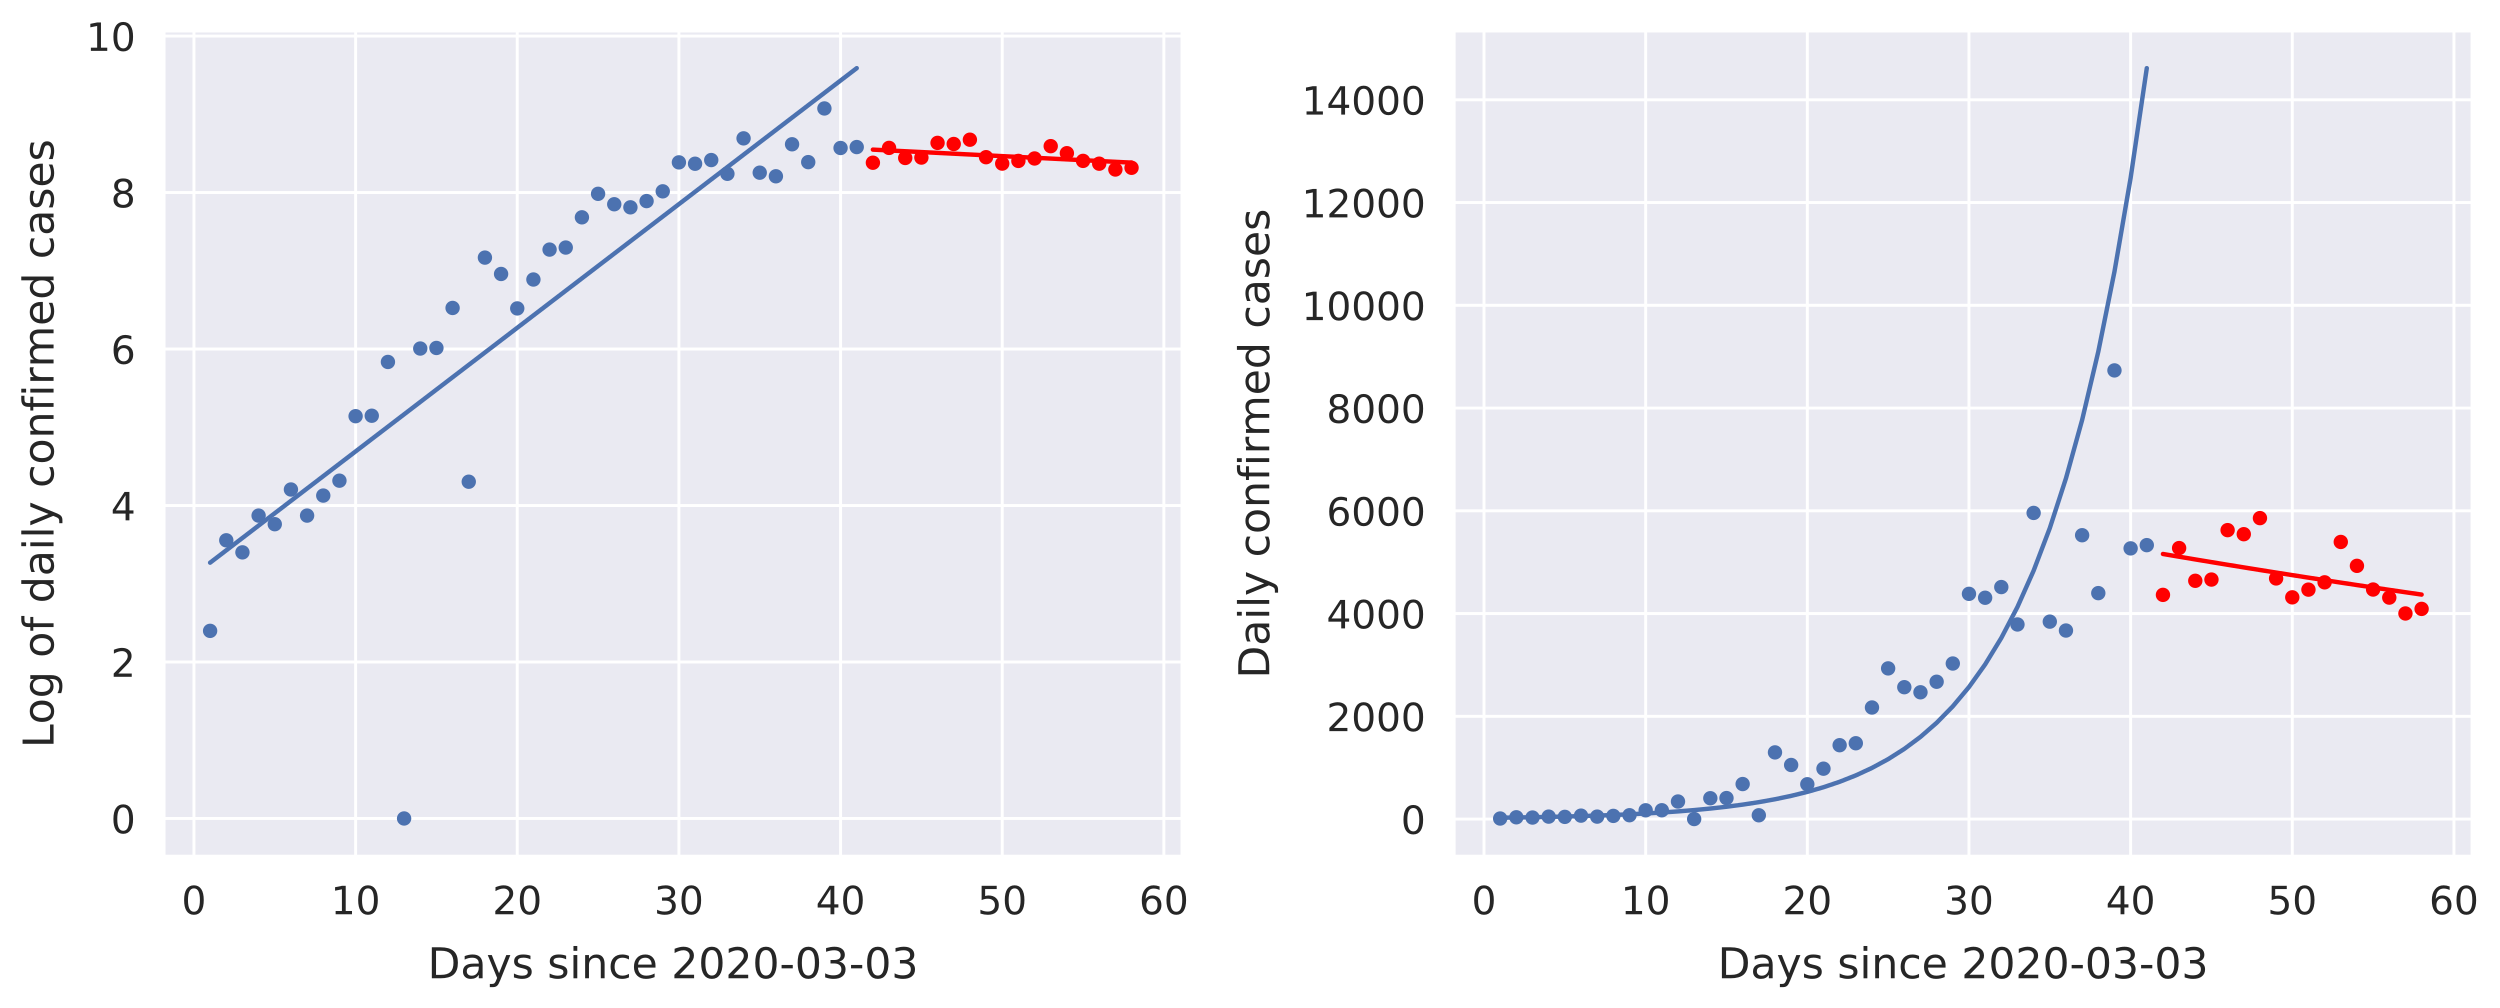 <?xml version="1.0" encoding="utf-8" standalone="no"?>
<!DOCTYPE svg PUBLIC "-//W3C//DTD SVG 1.1//EN"
  "http://www.w3.org/Graphics/SVG/1.1/DTD/svg11.dtd">
<!-- Created with matplotlib (https://matplotlib.org/) -->
<svg height="341.47pt" version="1.1" viewBox="0 0 846.566 341.47" width="846.566pt" xmlns="http://www.w3.org/2000/svg" xmlns:xlink="http://www.w3.org/1999/xlink">
 <defs>
  <style type="text/css">
*{stroke-linecap:butt;stroke-linejoin:round;}
  </style>
 </defs>
 <g id="figure_1">
  <g id="patch_1">
   <path d="M 0 341.47 
L 846.566 341.47 
L 846.566 0 
L 0 0 
z
" style="fill:#ffffff;"/>
  </g>
  <g id="axes_1">
   <g id="patch_2">
    <path d="M 55.434 290.059 
L 400.383 290.059 
L 400.383 10.368 
L 55.434 10.368 
z
" style="fill:#eaeaf2;"/>
   </g>
   <g id="matplotlib.axis_1">
    <g id="xtick_1">
     <g id="line2d_1">
      <path clip-path="url(#pfcd0f65993)" d="M 65.674 290.059 
L 65.674 10.368 
" style="fill:none;stroke:#ffffff;stroke-linecap:round;"/>
     </g>
     <g id="text_1">
      <!-- 0 -->
      <defs>
       <path d="M 31.781 66.406 
Q 24.172 66.406 20.328 58.906 
Q 16.5 51.422 16.5 36.375 
Q 16.5 21.391 20.328 13.891 
Q 24.172 6.391 31.781 6.391 
Q 39.453 6.391 43.281 13.891 
Q 47.125 21.391 47.125 36.375 
Q 47.125 51.422 43.281 58.906 
Q 39.453 66.406 31.781 66.406 
z
M 31.781 74.219 
Q 44.047 74.219 50.516 64.516 
Q 56.984 54.828 56.984 36.375 
Q 56.984 17.969 50.516 8.266 
Q 44.047 -1.422 31.781 -1.422 
Q 19.531 -1.422 13.062 8.266 
Q 6.594 17.969 6.594 36.375 
Q 6.594 54.828 13.062 64.516 
Q 19.531 74.219 31.781 74.219 
z
" id="DejaVuSans-48"/>
      </defs>
      <g style="fill:#262626;" transform="translate(61.475 309.589)scale(0.132 -0.132)">
       <use xlink:href="#DejaVuSans-48"/>
      </g>
     </g>
    </g>
    <g id="xtick_2">
     <g id="line2d_2">
      <path clip-path="url(#pfcd0f65993)" d="M 120.415 290.059 
L 120.415 10.368 
" style="fill:none;stroke:#ffffff;stroke-linecap:round;"/>
     </g>
     <g id="text_2">
      <!-- 10 -->
      <defs>
       <path d="M 12.406 8.297 
L 28.516 8.297 
L 28.516 63.922 
L 10.984 60.406 
L 10.984 69.391 
L 28.422 72.906 
L 38.281 72.906 
L 38.281 8.297 
L 54.391 8.297 
L 54.391 0 
L 12.406 0 
z
" id="DejaVuSans-49"/>
      </defs>
      <g style="fill:#262626;" transform="translate(112.016 309.589)scale(0.132 -0.132)">
       <use xlink:href="#DejaVuSans-49"/>
       <use x="63.623" xlink:href="#DejaVuSans-48"/>
      </g>
     </g>
    </g>
    <g id="xtick_3">
     <g id="line2d_3">
      <path clip-path="url(#pfcd0f65993)" d="M 175.155 290.059 
L 175.155 10.368 
" style="fill:none;stroke:#ffffff;stroke-linecap:round;"/>
     </g>
     <g id="text_3">
      <!-- 20 -->
      <defs>
       <path d="M 19.188 8.297 
L 53.609 8.297 
L 53.609 0 
L 7.328 0 
L 7.328 8.297 
Q 12.938 14.109 22.625 23.891 
Q 32.328 33.688 34.812 36.531 
Q 39.547 41.844 41.422 45.531 
Q 43.312 49.219 43.312 52.781 
Q 43.312 58.594 39.234 62.25 
Q 35.156 65.922 28.609 65.922 
Q 23.969 65.922 18.812 64.312 
Q 13.672 62.703 7.812 59.422 
L 7.812 69.391 
Q 13.766 71.781 18.938 73 
Q 24.125 74.219 28.422 74.219 
Q 39.75 74.219 46.484 68.547 
Q 53.219 62.891 53.219 53.422 
Q 53.219 48.922 51.531 44.891 
Q 49.859 40.875 45.406 35.406 
Q 44.188 33.984 37.641 27.219 
Q 31.109 20.453 19.188 8.297 
z
" id="DejaVuSans-50"/>
      </defs>
      <g style="fill:#262626;" transform="translate(166.757 309.589)scale(0.132 -0.132)">
       <use xlink:href="#DejaVuSans-50"/>
       <use x="63.623" xlink:href="#DejaVuSans-48"/>
      </g>
     </g>
    </g>
    <g id="xtick_4">
     <g id="line2d_4">
      <path clip-path="url(#pfcd0f65993)" d="M 229.896 290.059 
L 229.896 10.368 
" style="fill:none;stroke:#ffffff;stroke-linecap:round;"/>
     </g>
     <g id="text_4">
      <!-- 30 -->
      <defs>
       <path d="M 40.578 39.312 
Q 47.656 37.797 51.625 33 
Q 55.609 28.219 55.609 21.188 
Q 55.609 10.406 48.188 4.484 
Q 40.766 -1.422 27.094 -1.422 
Q 22.516 -1.422 17.656 -0.516 
Q 12.797 0.391 7.625 2.203 
L 7.625 11.719 
Q 11.719 9.328 16.594 8.109 
Q 21.484 6.891 26.812 6.891 
Q 36.078 6.891 40.938 10.547 
Q 45.797 14.203 45.797 21.188 
Q 45.797 27.641 41.281 31.266 
Q 36.766 34.906 28.719 34.906 
L 20.219 34.906 
L 20.219 43.016 
L 29.109 43.016 
Q 36.375 43.016 40.234 45.922 
Q 44.094 48.828 44.094 54.297 
Q 44.094 59.906 40.109 62.906 
Q 36.141 65.922 28.719 65.922 
Q 24.656 65.922 20.016 65.031 
Q 15.375 64.156 9.812 62.312 
L 9.812 71.094 
Q 15.438 72.656 20.344 73.438 
Q 25.25 74.219 29.594 74.219 
Q 40.828 74.219 47.359 69.109 
Q 53.906 64.016 53.906 55.328 
Q 53.906 49.266 50.438 45.094 
Q 46.969 40.922 40.578 39.312 
z
" id="DejaVuSans-51"/>
      </defs>
      <g style="fill:#262626;" transform="translate(221.498 309.589)scale(0.132 -0.132)">
       <use xlink:href="#DejaVuSans-51"/>
       <use x="63.623" xlink:href="#DejaVuSans-48"/>
      </g>
     </g>
    </g>
    <g id="xtick_5">
     <g id="line2d_5">
      <path clip-path="url(#pfcd0f65993)" d="M 284.637 290.059 
L 284.637 10.368 
" style="fill:none;stroke:#ffffff;stroke-linecap:round;"/>
     </g>
     <g id="text_5">
      <!-- 40 -->
      <defs>
       <path d="M 37.797 64.312 
L 12.891 25.391 
L 37.797 25.391 
z
M 35.203 72.906 
L 47.609 72.906 
L 47.609 25.391 
L 58.016 25.391 
L 58.016 17.188 
L 47.609 17.188 
L 47.609 0 
L 37.797 0 
L 37.797 17.188 
L 4.891 17.188 
L 4.891 26.703 
z
" id="DejaVuSans-52"/>
      </defs>
      <g style="fill:#262626;" transform="translate(276.238 309.589)scale(0.132 -0.132)">
       <use xlink:href="#DejaVuSans-52"/>
       <use x="63.623" xlink:href="#DejaVuSans-48"/>
      </g>
     </g>
    </g>
    <g id="xtick_6">
     <g id="line2d_6">
      <path clip-path="url(#pfcd0f65993)" d="M 339.378 290.059 
L 339.378 10.368 
" style="fill:none;stroke:#ffffff;stroke-linecap:round;"/>
     </g>
     <g id="text_6">
      <!-- 50 -->
      <defs>
       <path d="M 10.797 72.906 
L 49.516 72.906 
L 49.516 64.594 
L 19.828 64.594 
L 19.828 46.734 
Q 21.969 47.469 24.109 47.828 
Q 26.266 48.188 28.422 48.188 
Q 40.625 48.188 47.75 41.5 
Q 54.891 34.812 54.891 23.391 
Q 54.891 11.625 47.562 5.094 
Q 40.234 -1.422 26.906 -1.422 
Q 22.312 -1.422 17.547 -0.641 
Q 12.797 0.141 7.719 1.703 
L 7.719 11.625 
Q 12.109 9.234 16.797 8.062 
Q 21.484 6.891 26.703 6.891 
Q 35.156 6.891 40.078 11.328 
Q 45.016 15.766 45.016 23.391 
Q 45.016 31 40.078 35.438 
Q 35.156 39.891 26.703 39.891 
Q 22.75 39.891 18.812 39.016 
Q 14.891 38.141 10.797 36.281 
z
" id="DejaVuSans-53"/>
      </defs>
      <g style="fill:#262626;" transform="translate(330.979 309.589)scale(0.132 -0.132)">
       <use xlink:href="#DejaVuSans-53"/>
       <use x="63.623" xlink:href="#DejaVuSans-48"/>
      </g>
     </g>
    </g>
    <g id="xtick_7">
     <g id="line2d_7">
      <path clip-path="url(#pfcd0f65993)" d="M 394.118 290.059 
L 394.118 10.368 
" style="fill:none;stroke:#ffffff;stroke-linecap:round;"/>
     </g>
     <g id="text_7">
      <!-- 60 -->
      <defs>
       <path d="M 33.016 40.375 
Q 26.375 40.375 22.484 35.828 
Q 18.609 31.297 18.609 23.391 
Q 18.609 15.531 22.484 10.953 
Q 26.375 6.391 33.016 6.391 
Q 39.656 6.391 43.531 10.953 
Q 47.406 15.531 47.406 23.391 
Q 47.406 31.297 43.531 35.828 
Q 39.656 40.375 33.016 40.375 
z
M 52.594 71.297 
L 52.594 62.312 
Q 48.875 64.062 45.094 64.984 
Q 41.312 65.922 37.594 65.922 
Q 27.828 65.922 22.672 59.328 
Q 17.531 52.734 16.797 39.406 
Q 19.672 43.656 24.016 45.922 
Q 28.375 48.188 33.594 48.188 
Q 44.578 48.188 50.953 41.516 
Q 57.328 34.859 57.328 23.391 
Q 57.328 12.156 50.688 5.359 
Q 44.047 -1.422 33.016 -1.422 
Q 20.359 -1.422 13.672 8.266 
Q 6.984 17.969 6.984 36.375 
Q 6.984 53.656 15.188 63.938 
Q 23.391 74.219 37.203 74.219 
Q 40.922 74.219 44.703 73.484 
Q 48.484 72.75 52.594 71.297 
z
" id="DejaVuSans-54"/>
      </defs>
      <g style="fill:#262626;" transform="translate(385.72 309.589)scale(0.132 -0.132)">
       <use xlink:href="#DejaVuSans-54"/>
       <use x="63.623" xlink:href="#DejaVuSans-48"/>
      </g>
     </g>
    </g>
    <g id="text_8">
     <!-- Days since 2020-03-03 -->
     <defs>
      <path d="M 19.672 64.797 
L 19.672 8.109 
L 31.594 8.109 
Q 46.688 8.109 53.688 14.938 
Q 60.688 21.781 60.688 36.531 
Q 60.688 51.172 53.688 57.984 
Q 46.688 64.797 31.594 64.797 
z
M 9.812 72.906 
L 30.078 72.906 
Q 51.266 72.906 61.172 64.094 
Q 71.094 55.281 71.094 36.531 
Q 71.094 17.672 61.125 8.828 
Q 51.172 0 30.078 0 
L 9.812 0 
z
" id="DejaVuSans-68"/>
      <path d="M 34.281 27.484 
Q 23.391 27.484 19.188 25 
Q 14.984 22.516 14.984 16.5 
Q 14.984 11.719 18.141 8.906 
Q 21.297 6.109 26.703 6.109 
Q 34.188 6.109 38.703 11.406 
Q 43.219 16.703 43.219 25.484 
L 43.219 27.484 
z
M 52.203 31.203 
L 52.203 0 
L 43.219 0 
L 43.219 8.297 
Q 40.141 3.328 35.547 0.953 
Q 30.953 -1.422 24.312 -1.422 
Q 15.922 -1.422 10.953 3.297 
Q 6 8.016 6 15.922 
Q 6 25.141 12.172 29.828 
Q 18.359 34.516 30.609 34.516 
L 43.219 34.516 
L 43.219 35.406 
Q 43.219 41.609 39.141 45 
Q 35.062 48.391 27.688 48.391 
Q 23 48.391 18.547 47.266 
Q 14.109 46.141 10.016 43.891 
L 10.016 52.203 
Q 14.938 54.109 19.578 55.047 
Q 24.219 56 28.609 56 
Q 40.484 56 46.344 49.844 
Q 52.203 43.703 52.203 31.203 
z
" id="DejaVuSans-97"/>
      <path d="M 32.172 -5.078 
Q 28.375 -14.844 24.75 -17.812 
Q 21.141 -20.797 15.094 -20.797 
L 7.906 -20.797 
L 7.906 -13.281 
L 13.188 -13.281 
Q 16.891 -13.281 18.938 -11.516 
Q 21 -9.766 23.484 -3.219 
L 25.094 0.875 
L 2.984 54.688 
L 12.5 54.688 
L 29.594 11.922 
L 46.688 54.688 
L 56.203 54.688 
z
" id="DejaVuSans-121"/>
      <path d="M 44.281 53.078 
L 44.281 44.578 
Q 40.484 46.531 36.375 47.5 
Q 32.281 48.484 27.875 48.484 
Q 21.188 48.484 17.844 46.438 
Q 14.5 44.391 14.5 40.281 
Q 14.5 37.156 16.891 35.375 
Q 19.281 33.594 26.516 31.984 
L 29.594 31.297 
Q 39.156 29.25 43.188 25.516 
Q 47.219 21.781 47.219 15.094 
Q 47.219 7.469 41.188 3.016 
Q 35.156 -1.422 24.609 -1.422 
Q 20.219 -1.422 15.453 -0.562 
Q 10.688 0.297 5.422 2 
L 5.422 11.281 
Q 10.406 8.688 15.234 7.391 
Q 20.062 6.109 24.812 6.109 
Q 31.156 6.109 34.562 8.281 
Q 37.984 10.453 37.984 14.406 
Q 37.984 18.062 35.516 20.016 
Q 33.062 21.969 24.703 23.781 
L 21.578 24.516 
Q 13.234 26.266 9.516 29.906 
Q 5.812 33.547 5.812 39.891 
Q 5.812 47.609 11.281 51.797 
Q 16.75 56 26.812 56 
Q 31.781 56 36.172 55.266 
Q 40.578 54.547 44.281 53.078 
z
" id="DejaVuSans-115"/>
      <path id="DejaVuSans-32"/>
      <path d="M 9.422 54.688 
L 18.406 54.688 
L 18.406 0 
L 9.422 0 
z
M 9.422 75.984 
L 18.406 75.984 
L 18.406 64.594 
L 9.422 64.594 
z
" id="DejaVuSans-105"/>
      <path d="M 54.891 33.016 
L 54.891 0 
L 45.906 0 
L 45.906 32.719 
Q 45.906 40.484 42.875 44.328 
Q 39.844 48.188 33.797 48.188 
Q 26.516 48.188 22.312 43.547 
Q 18.109 38.922 18.109 30.906 
L 18.109 0 
L 9.078 0 
L 9.078 54.688 
L 18.109 54.688 
L 18.109 46.188 
Q 21.344 51.125 25.703 53.562 
Q 30.078 56 35.797 56 
Q 45.219 56 50.047 50.172 
Q 54.891 44.344 54.891 33.016 
z
" id="DejaVuSans-110"/>
      <path d="M 48.781 52.594 
L 48.781 44.188 
Q 44.969 46.297 41.141 47.344 
Q 37.312 48.391 33.406 48.391 
Q 24.656 48.391 19.812 42.844 
Q 14.984 37.312 14.984 27.297 
Q 14.984 17.281 19.812 11.734 
Q 24.656 6.203 33.406 6.203 
Q 37.312 6.203 41.141 7.25 
Q 44.969 8.297 48.781 10.406 
L 48.781 2.094 
Q 45.016 0.344 40.984 -0.531 
Q 36.969 -1.422 32.422 -1.422 
Q 20.062 -1.422 12.781 6.344 
Q 5.516 14.109 5.516 27.297 
Q 5.516 40.672 12.859 48.328 
Q 20.219 56 33.016 56 
Q 37.156 56 41.109 55.141 
Q 45.062 54.297 48.781 52.594 
z
" id="DejaVuSans-99"/>
      <path d="M 56.203 29.594 
L 56.203 25.203 
L 14.891 25.203 
Q 15.484 15.922 20.484 11.062 
Q 25.484 6.203 34.422 6.203 
Q 39.594 6.203 44.453 7.469 
Q 49.312 8.734 54.109 11.281 
L 54.109 2.781 
Q 49.266 0.734 44.188 -0.344 
Q 39.109 -1.422 33.891 -1.422 
Q 20.797 -1.422 13.156 6.188 
Q 5.516 13.812 5.516 26.812 
Q 5.516 40.234 12.766 48.109 
Q 20.016 56 32.328 56 
Q 43.359 56 49.781 48.891 
Q 56.203 41.797 56.203 29.594 
z
M 47.219 32.234 
Q 47.125 39.594 43.094 43.984 
Q 39.062 48.391 32.422 48.391 
Q 24.906 48.391 20.391 44.141 
Q 15.875 39.891 15.188 32.172 
z
" id="DejaVuSans-101"/>
      <path d="M 4.891 31.391 
L 31.203 31.391 
L 31.203 23.391 
L 4.891 23.391 
z
" id="DejaVuSans-45"/>
     </defs>
     <g style="fill:#262626;" transform="translate(144.817 331.276)scale(0.144 -0.144)">
      <use xlink:href="#DejaVuSans-68"/>
      <use x="77.002" xlink:href="#DejaVuSans-97"/>
      <use x="138.281" xlink:href="#DejaVuSans-121"/>
      <use x="197.461" xlink:href="#DejaVuSans-115"/>
      <use x="249.561" xlink:href="#DejaVuSans-32"/>
      <use x="281.348" xlink:href="#DejaVuSans-115"/>
      <use x="333.447" xlink:href="#DejaVuSans-105"/>
      <use x="361.23" xlink:href="#DejaVuSans-110"/>
      <use x="424.609" xlink:href="#DejaVuSans-99"/>
      <use x="479.59" xlink:href="#DejaVuSans-101"/>
      <use x="541.113" xlink:href="#DejaVuSans-32"/>
      <use x="572.9" xlink:href="#DejaVuSans-50"/>
      <use x="636.523" xlink:href="#DejaVuSans-48"/>
      <use x="700.146" xlink:href="#DejaVuSans-50"/>
      <use x="763.77" xlink:href="#DejaVuSans-48"/>
      <use x="827.393" xlink:href="#DejaVuSans-45"/>
      <use x="863.477" xlink:href="#DejaVuSans-48"/>
      <use x="927.1" xlink:href="#DejaVuSans-51"/>
      <use x="990.723" xlink:href="#DejaVuSans-45"/>
      <use x="1026.807" xlink:href="#DejaVuSans-48"/>
      <use x="1090.43" xlink:href="#DejaVuSans-51"/>
     </g>
    </g>
   </g>
   <g id="matplotlib.axis_2">
    <g id="ytick_1">
     <g id="line2d_8">
      <path clip-path="url(#pfcd0f65993)" d="M 55.434 277.157 
L 400.383 277.157 
" style="fill:none;stroke:#ffffff;stroke-linecap:round;"/>
     </g>
     <g id="text_9">
      <!-- 0 -->
      <g style="fill:#262626;" transform="translate(37.535 282.172)scale(0.132 -0.132)">
       <use xlink:href="#DejaVuSans-48"/>
      </g>
     </g>
    </g>
    <g id="ytick_2">
     <g id="line2d_9">
      <path clip-path="url(#pfcd0f65993)" d="M 55.434 224.168 
L 400.383 224.168 
" style="fill:none;stroke:#ffffff;stroke-linecap:round;"/>
     </g>
     <g id="text_10">
      <!-- 2 -->
      <g style="fill:#262626;" transform="translate(37.535 229.183)scale(0.132 -0.132)">
       <use xlink:href="#DejaVuSans-50"/>
      </g>
     </g>
    </g>
    <g id="ytick_3">
     <g id="line2d_10">
      <path clip-path="url(#pfcd0f65993)" d="M 55.434 171.18 
L 400.383 171.18 
" style="fill:none;stroke:#ffffff;stroke-linecap:round;"/>
     </g>
     <g id="text_11">
      <!-- 4 -->
      <g style="fill:#262626;" transform="translate(37.535 176.195)scale(0.132 -0.132)">
       <use xlink:href="#DejaVuSans-52"/>
      </g>
     </g>
    </g>
    <g id="ytick_4">
     <g id="line2d_11">
      <path clip-path="url(#pfcd0f65993)" d="M 55.434 118.192 
L 400.383 118.192 
" style="fill:none;stroke:#ffffff;stroke-linecap:round;"/>
     </g>
     <g id="text_12">
      <!-- 6 -->
      <g style="fill:#262626;" transform="translate(37.535 123.207)scale(0.132 -0.132)">
       <use xlink:href="#DejaVuSans-54"/>
      </g>
     </g>
    </g>
    <g id="ytick_5">
     <g id="line2d_12">
      <path clip-path="url(#pfcd0f65993)" d="M 55.434 65.203 
L 400.383 65.203 
" style="fill:none;stroke:#ffffff;stroke-linecap:round;"/>
     </g>
     <g id="text_13">
      <!-- 8 -->
      <defs>
       <path d="M 31.781 34.625 
Q 24.75 34.625 20.719 30.859 
Q 16.703 27.094 16.703 20.516 
Q 16.703 13.922 20.719 10.156 
Q 24.75 6.391 31.781 6.391 
Q 38.812 6.391 42.859 10.172 
Q 46.922 13.969 46.922 20.516 
Q 46.922 27.094 42.891 30.859 
Q 38.875 34.625 31.781 34.625 
z
M 21.922 38.812 
Q 15.578 40.375 12.031 44.719 
Q 8.5 49.078 8.5 55.328 
Q 8.5 64.062 14.719 69.141 
Q 20.953 74.219 31.781 74.219 
Q 42.672 74.219 48.875 69.141 
Q 55.078 64.062 55.078 55.328 
Q 55.078 49.078 51.531 44.719 
Q 48 40.375 41.703 38.812 
Q 48.828 37.156 52.797 32.312 
Q 56.781 27.484 56.781 20.516 
Q 56.781 9.906 50.312 4.234 
Q 43.844 -1.422 31.781 -1.422 
Q 19.734 -1.422 13.25 4.234 
Q 6.781 9.906 6.781 20.516 
Q 6.781 27.484 10.781 32.312 
Q 14.797 37.156 21.922 38.812 
z
M 18.312 54.391 
Q 18.312 48.734 21.844 45.562 
Q 25.391 42.391 31.781 42.391 
Q 38.141 42.391 41.719 45.562 
Q 45.312 48.734 45.312 54.391 
Q 45.312 60.062 41.719 63.234 
Q 38.141 66.406 31.781 66.406 
Q 25.391 66.406 21.844 63.234 
Q 18.312 60.062 18.312 54.391 
z
" id="DejaVuSans-56"/>
      </defs>
      <g style="fill:#262626;" transform="translate(37.535 70.218)scale(0.132 -0.132)">
       <use xlink:href="#DejaVuSans-56"/>
      </g>
     </g>
    </g>
    <g id="ytick_6">
     <g id="line2d_13">
      <path clip-path="url(#pfcd0f65993)" d="M 55.434 12.215 
L 400.383 12.215 
" style="fill:none;stroke:#ffffff;stroke-linecap:round;"/>
     </g>
     <g id="text_14">
      <!-- 10 -->
      <g style="fill:#262626;" transform="translate(29.137 17.23)scale(0.132 -0.132)">
       <use xlink:href="#DejaVuSans-49"/>
       <use x="63.623" xlink:href="#DejaVuSans-48"/>
      </g>
     </g>
    </g>
    <g id="text_15">
     <!-- Log of daily confirmed cases -->
     <defs>
      <path d="M 9.812 72.906 
L 19.672 72.906 
L 19.672 8.297 
L 55.172 8.297 
L 55.172 0 
L 9.812 0 
z
" id="DejaVuSans-76"/>
      <path d="M 30.609 48.391 
Q 23.391 48.391 19.188 42.75 
Q 14.984 37.109 14.984 27.297 
Q 14.984 17.484 19.156 11.844 
Q 23.344 6.203 30.609 6.203 
Q 37.797 6.203 41.984 11.859 
Q 46.188 17.531 46.188 27.297 
Q 46.188 37.016 41.984 42.703 
Q 37.797 48.391 30.609 48.391 
z
M 30.609 56 
Q 42.328 56 49.016 48.375 
Q 55.719 40.766 55.719 27.297 
Q 55.719 13.875 49.016 6.219 
Q 42.328 -1.422 30.609 -1.422 
Q 18.844 -1.422 12.172 6.219 
Q 5.516 13.875 5.516 27.297 
Q 5.516 40.766 12.172 48.375 
Q 18.844 56 30.609 56 
z
" id="DejaVuSans-111"/>
      <path d="M 45.406 27.984 
Q 45.406 37.75 41.375 43.109 
Q 37.359 48.484 30.078 48.484 
Q 22.859 48.484 18.828 43.109 
Q 14.797 37.75 14.797 27.984 
Q 14.797 18.266 18.828 12.891 
Q 22.859 7.516 30.078 7.516 
Q 37.359 7.516 41.375 12.891 
Q 45.406 18.266 45.406 27.984 
z
M 54.391 6.781 
Q 54.391 -7.172 48.188 -13.984 
Q 42 -20.797 29.203 -20.797 
Q 24.469 -20.797 20.266 -20.094 
Q 16.062 -19.391 12.109 -17.922 
L 12.109 -9.188 
Q 16.062 -11.328 19.922 -12.344 
Q 23.781 -13.375 27.781 -13.375 
Q 36.625 -13.375 41.016 -8.766 
Q 45.406 -4.156 45.406 5.172 
L 45.406 9.625 
Q 42.625 4.781 38.281 2.391 
Q 33.938 0 27.875 0 
Q 17.828 0 11.672 7.656 
Q 5.516 15.328 5.516 27.984 
Q 5.516 40.672 11.672 48.328 
Q 17.828 56 27.875 56 
Q 33.938 56 38.281 53.609 
Q 42.625 51.219 45.406 46.391 
L 45.406 54.688 
L 54.391 54.688 
z
" id="DejaVuSans-103"/>
      <path d="M 37.109 75.984 
L 37.109 68.5 
L 28.516 68.5 
Q 23.688 68.5 21.797 66.547 
Q 19.922 64.594 19.922 59.516 
L 19.922 54.688 
L 34.719 54.688 
L 34.719 47.703 
L 19.922 47.703 
L 19.922 0 
L 10.891 0 
L 10.891 47.703 
L 2.297 47.703 
L 2.297 54.688 
L 10.891 54.688 
L 10.891 58.5 
Q 10.891 67.625 15.141 71.797 
Q 19.391 75.984 28.609 75.984 
z
" id="DejaVuSans-102"/>
      <path d="M 45.406 46.391 
L 45.406 75.984 
L 54.391 75.984 
L 54.391 0 
L 45.406 0 
L 45.406 8.203 
Q 42.578 3.328 38.25 0.953 
Q 33.938 -1.422 27.875 -1.422 
Q 17.969 -1.422 11.734 6.484 
Q 5.516 14.406 5.516 27.297 
Q 5.516 40.188 11.734 48.094 
Q 17.969 56 27.875 56 
Q 33.938 56 38.25 53.625 
Q 42.578 51.266 45.406 46.391 
z
M 14.797 27.297 
Q 14.797 17.391 18.875 11.75 
Q 22.953 6.109 30.078 6.109 
Q 37.203 6.109 41.297 11.75 
Q 45.406 17.391 45.406 27.297 
Q 45.406 37.203 41.297 42.844 
Q 37.203 48.484 30.078 48.484 
Q 22.953 48.484 18.875 42.844 
Q 14.797 37.203 14.797 27.297 
z
" id="DejaVuSans-100"/>
      <path d="M 9.422 75.984 
L 18.406 75.984 
L 18.406 0 
L 9.422 0 
z
" id="DejaVuSans-108"/>
      <path d="M 41.109 46.297 
Q 39.594 47.172 37.812 47.578 
Q 36.031 48 33.891 48 
Q 26.266 48 22.188 43.047 
Q 18.109 38.094 18.109 28.812 
L 18.109 0 
L 9.078 0 
L 9.078 54.688 
L 18.109 54.688 
L 18.109 46.188 
Q 20.953 51.172 25.484 53.578 
Q 30.031 56 36.531 56 
Q 37.453 56 38.578 55.875 
Q 39.703 55.766 41.062 55.516 
z
" id="DejaVuSans-114"/>
      <path d="M 52 44.188 
Q 55.375 50.25 60.062 53.125 
Q 64.75 56 71.094 56 
Q 79.641 56 84.281 50.016 
Q 88.922 44.047 88.922 33.016 
L 88.922 0 
L 79.891 0 
L 79.891 32.719 
Q 79.891 40.578 77.094 44.375 
Q 74.312 48.188 68.609 48.188 
Q 61.625 48.188 57.562 43.547 
Q 53.516 38.922 53.516 30.906 
L 53.516 0 
L 44.484 0 
L 44.484 32.719 
Q 44.484 40.625 41.703 44.406 
Q 38.922 48.188 33.109 48.188 
Q 26.219 48.188 22.156 43.531 
Q 18.109 38.875 18.109 30.906 
L 18.109 0 
L 9.078 0 
L 9.078 54.688 
L 18.109 54.688 
L 18.109 46.188 
Q 21.188 51.219 25.484 53.609 
Q 29.781 56 35.688 56 
Q 41.656 56 45.828 52.969 
Q 50 49.953 52 44.188 
z
" id="DejaVuSans-109"/>
     </defs>
     <g style="fill:#262626;" transform="translate(18.142 253.277)rotate(-90)scale(0.144 -0.144)">
      <use xlink:href="#DejaVuSans-76"/>
      <use x="55.697" xlink:href="#DejaVuSans-111"/>
      <use x="116.879" xlink:href="#DejaVuSans-103"/>
      <use x="180.355" xlink:href="#DejaVuSans-32"/>
      <use x="212.143" xlink:href="#DejaVuSans-111"/>
      <use x="273.324" xlink:href="#DejaVuSans-102"/>
      <use x="308.529" xlink:href="#DejaVuSans-32"/>
      <use x="340.316" xlink:href="#DejaVuSans-100"/>
      <use x="403.793" xlink:href="#DejaVuSans-97"/>
      <use x="465.072" xlink:href="#DejaVuSans-105"/>
      <use x="492.855" xlink:href="#DejaVuSans-108"/>
      <use x="520.639" xlink:href="#DejaVuSans-121"/>
      <use x="579.818" xlink:href="#DejaVuSans-32"/>
      <use x="611.605" xlink:href="#DejaVuSans-99"/>
      <use x="666.586" xlink:href="#DejaVuSans-111"/>
      <use x="727.768" xlink:href="#DejaVuSans-110"/>
      <use x="791.146" xlink:href="#DejaVuSans-102"/>
      <use x="826.352" xlink:href="#DejaVuSans-105"/>
      <use x="854.135" xlink:href="#DejaVuSans-114"/>
      <use x="895.232" xlink:href="#DejaVuSans-109"/>
      <use x="992.645" xlink:href="#DejaVuSans-101"/>
      <use x="1054.168" xlink:href="#DejaVuSans-100"/>
      <use x="1117.645" xlink:href="#DejaVuSans-32"/>
      <use x="1149.432" xlink:href="#DejaVuSans-99"/>
      <use x="1204.412" xlink:href="#DejaVuSans-97"/>
      <use x="1265.691" xlink:href="#DejaVuSans-115"/>
      <use x="1317.791" xlink:href="#DejaVuSans-101"/>
      <use x="1379.314" xlink:href="#DejaVuSans-115"/>
     </g>
    </g>
   </g>
   <g id="PathCollection_1">
    <defs>
     <path d="M 0 1.936 
C 0.514 1.936 1.006 1.732 1.369 1.369 
C 1.732 1.006 1.936 0.514 1.936 0 
C 1.936 -0.514 1.732 -1.006 1.369 -1.369 
C 1.006 -1.732 0.514 -1.936 0 -1.936 
C -0.514 -1.936 -1.006 -1.732 -1.369 -1.369 
C -1.732 -1.006 -1.936 -0.514 -1.936 0 
C -1.936 0.514 -1.732 1.006 -1.369 1.369 
C -1.006 1.732 -0.514 1.936 0 1.936 
z
" id="m7aeceb1c4b" style="stroke:#4c72b0;"/>
    </defs>
    <g clip-path="url(#pfcd0f65993)">
     <use style="fill:#4c72b0;stroke:#4c72b0;" x="71.148" xlink:href="#m7aeceb1c4b" y="213.627"/>
     <use style="fill:#4c72b0;stroke:#4c72b0;" x="76.622" xlink:href="#m7aeceb1c4b" y="182.961"/>
     <use style="fill:#4c72b0;stroke:#4c72b0;" x="82.096" xlink:href="#m7aeceb1c4b" y="187.045"/>
     <use style="fill:#4c72b0;stroke:#4c72b0;" x="87.57" xlink:href="#m7aeceb1c4b" y="174.593"/>
     <use style="fill:#4c72b0;stroke:#4c72b0;" x="93.044" xlink:href="#m7aeceb1c4b" y="177.507"/>
     <use style="fill:#4c72b0;stroke:#4c72b0;" x="98.518" xlink:href="#m7aeceb1c4b" y="165.757"/>
     <use style="fill:#4c72b0;stroke:#4c72b0;" x="103.992" xlink:href="#m7aeceb1c4b" y="174.593"/>
     <use style="fill:#4c72b0;stroke:#4c72b0;" x="109.466" xlink:href="#m7aeceb1c4b" y="167.812"/>
     <use style="fill:#4c72b0;stroke:#4c72b0;" x="114.94" xlink:href="#m7aeceb1c4b" y="162.769"/>
     <use style="fill:#4c72b0;stroke:#4c72b0;" x="120.415" xlink:href="#m7aeceb1c4b" y="140.933"/>
     <use style="fill:#4c72b0;stroke:#4c72b0;" x="125.889" xlink:href="#m7aeceb1c4b" y="140.778"/>
     <use style="fill:#4c72b0;stroke:#4c72b0;" x="131.363" xlink:href="#m7aeceb1c4b" y="122.568"/>
     <use style="fill:#4c72b0;stroke:#4c72b0;" x="136.837" xlink:href="#m7aeceb1c4b" y="277.157"/>
     <use style="fill:#4c72b0;stroke:#4c72b0;" x="142.311" xlink:href="#m7aeceb1c4b" y="118.023"/>
     <use style="fill:#4c72b0;stroke:#4c72b0;" x="147.785" xlink:href="#m7aeceb1c4b" y="117.828"/>
     <use style="fill:#4c72b0;stroke:#4c72b0;" x="153.259" xlink:href="#m7aeceb1c4b" y="104.281"/>
     <use style="fill:#4c72b0;stroke:#4c72b0;" x="158.733" xlink:href="#m7aeceb1c4b" y="163.124"/>
     <use style="fill:#4c72b0;stroke:#4c72b0;" x="164.207" xlink:href="#m7aeceb1c4b" y="87.231"/>
     <use style="fill:#4c72b0;stroke:#4c72b0;" x="169.681" xlink:href="#m7aeceb1c4b" y="92.773"/>
     <use style="fill:#4c72b0;stroke:#4c72b0;" x="175.155" xlink:href="#m7aeceb1c4b" y="104.437"/>
     <use style="fill:#4c72b0;stroke:#4c72b0;" x="180.629" xlink:href="#m7aeceb1c4b" y="94.65"/>
     <use style="fill:#4c72b0;stroke:#4c72b0;" x="186.103" xlink:href="#m7aeceb1c4b" y="84.517"/>
     <use style="fill:#4c72b0;stroke:#4c72b0;" x="191.578" xlink:href="#m7aeceb1c4b" y="83.826"/>
     <use style="fill:#4c72b0;stroke:#4c72b0;" x="197.052" xlink:href="#m7aeceb1c4b" y="73.591"/>
     <use style="fill:#4c72b0;stroke:#4c72b0;" x="202.526" xlink:href="#m7aeceb1c4b" y="65.633"/>
     <use style="fill:#4c72b0;stroke:#4c72b0;" x="208" xlink:href="#m7aeceb1c4b" y="69.164"/>
     <use style="fill:#4c72b0;stroke:#4c72b0;" x="213.474" xlink:href="#m7aeceb1c4b" y="70.206"/>
     <use style="fill:#4c72b0;stroke:#4c72b0;" x="218.948" xlink:href="#m7aeceb1c4b" y="68.092"/>
     <use style="fill:#4c72b0;stroke:#4c72b0;" x="224.422" xlink:href="#m7aeceb1c4b" y="64.789"/>
     <use style="fill:#4c72b0;stroke:#4c72b0;" x="229.896" xlink:href="#m7aeceb1c4b" y="54.984"/>
     <use style="fill:#4c72b0;stroke:#4c72b0;" x="235.37" xlink:href="#m7aeceb1c4b" y="55.447"/>
     <use style="fill:#4c72b0;stroke:#4c72b0;" x="240.844" xlink:href="#m7aeceb1c4b" y="54.198"/>
     <use style="fill:#4c72b0;stroke:#4c72b0;" x="246.318" xlink:href="#m7aeceb1c4b" y="58.856"/>
     <use style="fill:#4c72b0;stroke:#4c72b0;" x="251.792" xlink:href="#m7aeceb1c4b" y="46.852"/>
     <use style="fill:#4c72b0;stroke:#4c72b0;" x="257.267" xlink:href="#m7aeceb1c4b" y="58.474"/>
     <use style="fill:#4c72b0;stroke:#4c72b0;" x="262.741" xlink:href="#m7aeceb1c4b" y="59.694"/>
     <use style="fill:#4c72b0;stroke:#4c72b0;" x="268.215" xlink:href="#m7aeceb1c4b" y="48.855"/>
     <use style="fill:#4c72b0;stroke:#4c72b0;" x="273.689" xlink:href="#m7aeceb1c4b" y="54.9"/>
     <use style="fill:#4c72b0;stroke:#4c72b0;" x="279.163" xlink:href="#m7aeceb1c4b" y="36.726"/>
     <use style="fill:#4c72b0;stroke:#4c72b0;" x="284.637" xlink:href="#m7aeceb1c4b" y="50.112"/>
     <use style="fill:#4c72b0;stroke:#4c72b0;" x="290.111" xlink:href="#m7aeceb1c4b" y="49.797"/>
    </g>
   </g>
   <g id="PathCollection_2">
    <defs>
     <path d="M 0 1.936 
C 0.514 1.936 1.006 1.732 1.369 1.369 
C 1.732 1.006 1.936 0.514 1.936 0 
C 1.936 -0.514 1.732 -1.006 1.369 -1.369 
C 1.006 -1.732 0.514 -1.936 0 -1.936 
C -0.514 -1.936 -1.006 -1.732 -1.369 -1.369 
C -1.732 -1.006 -1.936 -0.514 -1.936 0 
C -1.936 0.514 -1.732 1.006 -1.369 1.369 
C -1.006 1.732 -0.514 1.936 0 1.936 
z
" id="mcaf0a28d3c" style="stroke:#ff0000;"/>
    </defs>
    <g clip-path="url(#pfcd0f65993)">
     <use style="fill:#ff0000;stroke:#ff0000;" x="295.585" xlink:href="#mcaf0a28d3c" y="55.105"/>
     <use style="fill:#ff0000;stroke:#ff0000;" x="301.059" xlink:href="#mcaf0a28d3c" y="50.082"/>
     <use style="fill:#ff0000;stroke:#ff0000;" x="306.533" xlink:href="#mcaf0a28d3c" y="53.492"/>
     <use style="fill:#ff0000;stroke:#ff0000;" x="312.007" xlink:href="#mcaf0a28d3c" y="53.355"/>
     <use style="fill:#ff0000;stroke:#ff0000;" x="317.481" xlink:href="#mcaf0a28d3c" y="48.385"/>
     <use style="fill:#ff0000;stroke:#ff0000;" x="322.955" xlink:href="#mcaf0a28d3c" y="48.76"/>
     <use style="fill:#ff0000;stroke:#ff0000;" x="328.43" xlink:href="#mcaf0a28d3c" y="47.305"/>
     <use style="fill:#ff0000;stroke:#ff0000;" x="333.904" xlink:href="#mcaf0a28d3c" y="53.23"/>
     <use style="fill:#ff0000;stroke:#ff0000;" x="339.378" xlink:href="#mcaf0a28d3c" y="55.398"/>
     <use style="fill:#ff0000;stroke:#ff0000;" x="344.852" xlink:href="#mcaf0a28d3c" y="54.493"/>
     <use style="fill:#ff0000;stroke:#ff0000;" x="350.326" xlink:href="#mcaf0a28d3c" y="53.664"/>
     <use style="fill:#ff0000;stroke:#ff0000;" x="355.8" xlink:href="#mcaf0a28d3c" y="49.491"/>
     <use style="fill:#ff0000;stroke:#ff0000;" x="361.274" xlink:href="#mcaf0a28d3c" y="51.88"/>
     <use style="fill:#ff0000;stroke:#ff0000;" x="366.748" xlink:href="#mcaf0a28d3c" y="54.481"/>
     <use style="fill:#ff0000;stroke:#ff0000;" x="372.222" xlink:href="#mcaf0a28d3c" y="55.429"/>
     <use style="fill:#ff0000;stroke:#ff0000;" x="377.696" xlink:href="#mcaf0a28d3c" y="57.399"/>
     <use style="fill:#ff0000;stroke:#ff0000;" x="383.17" xlink:href="#mcaf0a28d3c" y="56.817"/>
    </g>
   </g>
   <g id="line2d_14">
    <path clip-path="url(#pfcd0f65993)" d="M 71.148 190.536 
L 76.622 186.35 
L 82.096 182.164 
L 87.57 177.977 
L 93.044 173.791 
L 98.518 169.605 
L 103.992 165.418 
L 109.466 161.232 
L 114.94 157.045 
L 120.415 152.859 
L 125.889 148.673 
L 131.363 144.486 
L 136.837 140.3 
L 142.311 136.113 
L 147.785 131.927 
L 153.259 127.741 
L 158.733 123.554 
L 164.207 119.368 
L 169.681 115.182 
L 175.155 110.995 
L 180.629 106.809 
L 186.103 102.622 
L 191.578 98.436 
L 197.052 94.25 
L 202.526 90.063 
L 208 85.877 
L 213.474 81.691 
L 218.948 77.504 
L 224.422 73.318 
L 229.896 69.131 
L 235.37 64.945 
L 240.844 60.759 
L 246.318 56.572 
L 251.792 52.386 
L 257.267 48.2 
L 262.741 44.013 
L 268.215 39.827 
L 273.689 35.64 
L 279.163 31.454 
L 284.637 27.268 
L 290.111 23.081 
" style="fill:none;stroke:#4c72b0;stroke-linecap:round;stroke-width:1.5;"/>
   </g>
   <g id="line2d_15">
    <path clip-path="url(#pfcd0f65993)" d="M 295.585 50.666 
L 301.059 50.942 
L 306.533 51.217 
L 312.007 51.492 
L 317.481 51.767 
L 322.955 52.043 
L 328.43 52.318 
L 333.904 52.593 
L 339.378 52.869 
L 344.852 53.144 
L 350.326 53.419 
L 355.8 53.695 
L 361.274 53.97 
L 366.748 54.245 
L 372.222 54.52 
L 377.696 54.796 
L 383.17 55.071 
" style="fill:none;stroke:#ff0000;stroke-linecap:round;stroke-width:1.5;"/>
   </g>
   <g id="patch_3">
    <path d="M 55.434 290.059 
L 55.434 10.368 
" style="fill:none;stroke:#ffffff;stroke-linecap:square;stroke-linejoin:miter;stroke-width:1.25;"/>
   </g>
   <g id="patch_4">
    <path d="M 400.383 290.059 
L 400.383 10.368 
" style="fill:none;stroke:#ffffff;stroke-linecap:square;stroke-linejoin:miter;stroke-width:1.25;"/>
   </g>
   <g id="patch_5">
    <path d="M 55.434 290.059 
L 400.383 290.059 
" style="fill:none;stroke:#ffffff;stroke-linecap:square;stroke-linejoin:miter;stroke-width:1.25;"/>
   </g>
   <g id="patch_6">
    <path d="M 55.434 10.368 
L 400.383 10.368 
" style="fill:none;stroke:#ffffff;stroke-linecap:square;stroke-linejoin:miter;stroke-width:1.25;"/>
   </g>
  </g>
  <g id="axes_2">
   <g id="patch_7">
    <path d="M 492.283 290.059 
L 837.232 290.059 
L 837.232 10.368 
L 492.283 10.368 
z
" style="fill:#eaeaf2;"/>
   </g>
   <g id="matplotlib.axis_3">
    <g id="xtick_8">
     <g id="line2d_16">
      <path clip-path="url(#pcbd44456cd)" d="M 502.523 290.059 
L 502.523 10.368 
" style="fill:none;stroke:#ffffff;stroke-linecap:round;"/>
     </g>
     <g id="text_16">
      <!-- 0 -->
      <g style="fill:#262626;" transform="translate(498.324 309.589)scale(0.132 -0.132)">
       <use xlink:href="#DejaVuSans-48"/>
      </g>
     </g>
    </g>
    <g id="xtick_9">
     <g id="line2d_17">
      <path clip-path="url(#pcbd44456cd)" d="M 557.264 290.059 
L 557.264 10.368 
" style="fill:none;stroke:#ffffff;stroke-linecap:round;"/>
     </g>
     <g id="text_17">
      <!-- 10 -->
      <g style="fill:#262626;" transform="translate(548.865 309.589)scale(0.132 -0.132)">
       <use xlink:href="#DejaVuSans-49"/>
       <use x="63.623" xlink:href="#DejaVuSans-48"/>
      </g>
     </g>
    </g>
    <g id="xtick_10">
     <g id="line2d_18">
      <path clip-path="url(#pcbd44456cd)" d="M 612.004 290.059 
L 612.004 10.368 
" style="fill:none;stroke:#ffffff;stroke-linecap:round;"/>
     </g>
     <g id="text_18">
      <!-- 20 -->
      <g style="fill:#262626;" transform="translate(603.606 309.589)scale(0.132 -0.132)">
       <use xlink:href="#DejaVuSans-50"/>
       <use x="63.623" xlink:href="#DejaVuSans-48"/>
      </g>
     </g>
    </g>
    <g id="xtick_11">
     <g id="line2d_19">
      <path clip-path="url(#pcbd44456cd)" d="M 666.745 290.059 
L 666.745 10.368 
" style="fill:none;stroke:#ffffff;stroke-linecap:round;"/>
     </g>
     <g id="text_19">
      <!-- 30 -->
      <g style="fill:#262626;" transform="translate(658.347 309.589)scale(0.132 -0.132)">
       <use xlink:href="#DejaVuSans-51"/>
       <use x="63.623" xlink:href="#DejaVuSans-48"/>
      </g>
     </g>
    </g>
    <g id="xtick_12">
     <g id="line2d_20">
      <path clip-path="url(#pcbd44456cd)" d="M 721.486 290.059 
L 721.486 10.368 
" style="fill:none;stroke:#ffffff;stroke-linecap:round;"/>
     </g>
     <g id="text_20">
      <!-- 40 -->
      <g style="fill:#262626;" transform="translate(713.087 309.589)scale(0.132 -0.132)">
       <use xlink:href="#DejaVuSans-52"/>
       <use x="63.623" xlink:href="#DejaVuSans-48"/>
      </g>
     </g>
    </g>
    <g id="xtick_13">
     <g id="line2d_21">
      <path clip-path="url(#pcbd44456cd)" d="M 776.227 290.059 
L 776.227 10.368 
" style="fill:none;stroke:#ffffff;stroke-linecap:round;"/>
     </g>
     <g id="text_21">
      <!-- 50 -->
      <g style="fill:#262626;" transform="translate(767.828 309.589)scale(0.132 -0.132)">
       <use xlink:href="#DejaVuSans-53"/>
       <use x="63.623" xlink:href="#DejaVuSans-48"/>
      </g>
     </g>
    </g>
    <g id="xtick_14">
     <g id="line2d_22">
      <path clip-path="url(#pcbd44456cd)" d="M 830.967 290.059 
L 830.967 10.368 
" style="fill:none;stroke:#ffffff;stroke-linecap:round;"/>
     </g>
     <g id="text_22">
      <!-- 60 -->
      <g style="fill:#262626;" transform="translate(822.569 309.589)scale(0.132 -0.132)">
       <use xlink:href="#DejaVuSans-54"/>
       <use x="63.623" xlink:href="#DejaVuSans-48"/>
      </g>
     </g>
    </g>
    <g id="text_23">
     <!-- Days since 2020-03-03 -->
     <g style="fill:#262626;" transform="translate(581.666 331.276)scale(0.144 -0.144)">
      <use xlink:href="#DejaVuSans-68"/>
      <use x="77.002" xlink:href="#DejaVuSans-97"/>
      <use x="138.281" xlink:href="#DejaVuSans-121"/>
      <use x="197.461" xlink:href="#DejaVuSans-115"/>
      <use x="249.561" xlink:href="#DejaVuSans-32"/>
      <use x="281.348" xlink:href="#DejaVuSans-115"/>
      <use x="333.447" xlink:href="#DejaVuSans-105"/>
      <use x="361.23" xlink:href="#DejaVuSans-110"/>
      <use x="424.609" xlink:href="#DejaVuSans-99"/>
      <use x="479.59" xlink:href="#DejaVuSans-101"/>
      <use x="541.113" xlink:href="#DejaVuSans-32"/>
      <use x="572.9" xlink:href="#DejaVuSans-50"/>
      <use x="636.523" xlink:href="#DejaVuSans-48"/>
      <use x="700.146" xlink:href="#DejaVuSans-50"/>
      <use x="763.77" xlink:href="#DejaVuSans-48"/>
      <use x="827.393" xlink:href="#DejaVuSans-45"/>
      <use x="863.477" xlink:href="#DejaVuSans-48"/>
      <use x="927.1" xlink:href="#DejaVuSans-51"/>
      <use x="990.723" xlink:href="#DejaVuSans-45"/>
      <use x="1026.807" xlink:href="#DejaVuSans-48"/>
      <use x="1090.43" xlink:href="#DejaVuSans-51"/>
     </g>
    </g>
   </g>
   <g id="matplotlib.axis_4">
    <g id="ytick_7">
     <g id="line2d_23">
      <path clip-path="url(#pcbd44456cd)" d="M 492.283 277.363 
L 837.232 277.363 
" style="fill:none;stroke:#ffffff;stroke-linecap:round;"/>
     </g>
     <g id="text_24">
      <!-- 0 -->
      <g style="fill:#262626;" transform="translate(474.384 282.378)scale(0.132 -0.132)">
       <use xlink:href="#DejaVuSans-48"/>
      </g>
     </g>
    </g>
    <g id="ytick_8">
     <g id="line2d_24">
      <path clip-path="url(#pcbd44456cd)" d="M 492.283 242.568 
L 837.232 242.568 
" style="fill:none;stroke:#ffffff;stroke-linecap:round;"/>
     </g>
     <g id="text_25">
      <!-- 2000 -->
      <g style="fill:#262626;" transform="translate(449.188 247.583)scale(0.132 -0.132)">
       <use xlink:href="#DejaVuSans-50"/>
       <use x="63.623" xlink:href="#DejaVuSans-48"/>
       <use x="127.246" xlink:href="#DejaVuSans-48"/>
       <use x="190.869" xlink:href="#DejaVuSans-48"/>
      </g>
     </g>
    </g>
    <g id="ytick_9">
     <g id="line2d_25">
      <path clip-path="url(#pcbd44456cd)" d="M 492.283 207.772 
L 837.232 207.772 
" style="fill:none;stroke:#ffffff;stroke-linecap:round;"/>
     </g>
     <g id="text_26">
      <!-- 4000 -->
      <g style="fill:#262626;" transform="translate(449.188 212.787)scale(0.132 -0.132)">
       <use xlink:href="#DejaVuSans-52"/>
       <use x="63.623" xlink:href="#DejaVuSans-48"/>
       <use x="127.246" xlink:href="#DejaVuSans-48"/>
       <use x="190.869" xlink:href="#DejaVuSans-48"/>
      </g>
     </g>
    </g>
    <g id="ytick_10">
     <g id="line2d_26">
      <path clip-path="url(#pcbd44456cd)" d="M 492.283 172.977 
L 837.232 172.977 
" style="fill:none;stroke:#ffffff;stroke-linecap:round;"/>
     </g>
     <g id="text_27">
      <!-- 6000 -->
      <g style="fill:#262626;" transform="translate(449.188 177.992)scale(0.132 -0.132)">
       <use xlink:href="#DejaVuSans-54"/>
       <use x="63.623" xlink:href="#DejaVuSans-48"/>
       <use x="127.246" xlink:href="#DejaVuSans-48"/>
       <use x="190.869" xlink:href="#DejaVuSans-48"/>
      </g>
     </g>
    </g>
    <g id="ytick_11">
     <g id="line2d_27">
      <path clip-path="url(#pcbd44456cd)" d="M 492.283 138.182 
L 837.232 138.182 
" style="fill:none;stroke:#ffffff;stroke-linecap:round;"/>
     </g>
     <g id="text_28">
      <!-- 8000 -->
      <g style="fill:#262626;" transform="translate(449.188 143.197)scale(0.132 -0.132)">
       <use xlink:href="#DejaVuSans-56"/>
       <use x="63.623" xlink:href="#DejaVuSans-48"/>
       <use x="127.246" xlink:href="#DejaVuSans-48"/>
       <use x="190.869" xlink:href="#DejaVuSans-48"/>
      </g>
     </g>
    </g>
    <g id="ytick_12">
     <g id="line2d_28">
      <path clip-path="url(#pcbd44456cd)" d="M 492.283 103.386 
L 837.232 103.386 
" style="fill:none;stroke:#ffffff;stroke-linecap:round;"/>
     </g>
     <g id="text_29">
      <!-- 10000 -->
      <g style="fill:#262626;" transform="translate(440.79 108.401)scale(0.132 -0.132)">
       <use xlink:href="#DejaVuSans-49"/>
       <use x="63.623" xlink:href="#DejaVuSans-48"/>
       <use x="127.246" xlink:href="#DejaVuSans-48"/>
       <use x="190.869" xlink:href="#DejaVuSans-48"/>
       <use x="254.492" xlink:href="#DejaVuSans-48"/>
      </g>
     </g>
    </g>
    <g id="ytick_13">
     <g id="line2d_29">
      <path clip-path="url(#pcbd44456cd)" d="M 492.283 68.591 
L 837.232 68.591 
" style="fill:none;stroke:#ffffff;stroke-linecap:round;"/>
     </g>
     <g id="text_30">
      <!-- 12000 -->
      <g style="fill:#262626;" transform="translate(440.79 73.606)scale(0.132 -0.132)">
       <use xlink:href="#DejaVuSans-49"/>
       <use x="63.623" xlink:href="#DejaVuSans-50"/>
       <use x="127.246" xlink:href="#DejaVuSans-48"/>
       <use x="190.869" xlink:href="#DejaVuSans-48"/>
       <use x="254.492" xlink:href="#DejaVuSans-48"/>
      </g>
     </g>
    </g>
    <g id="ytick_14">
     <g id="line2d_30">
      <path clip-path="url(#pcbd44456cd)" d="M 492.283 33.796 
L 837.232 33.796 
" style="fill:none;stroke:#ffffff;stroke-linecap:round;"/>
     </g>
     <g id="text_31">
      <!-- 14000 -->
      <g style="fill:#262626;" transform="translate(440.79 38.811)scale(0.132 -0.132)">
       <use xlink:href="#DejaVuSans-49"/>
       <use x="63.623" xlink:href="#DejaVuSans-52"/>
       <use x="127.246" xlink:href="#DejaVuSans-48"/>
       <use x="190.869" xlink:href="#DejaVuSans-48"/>
       <use x="254.492" xlink:href="#DejaVuSans-48"/>
      </g>
     </g>
    </g>
    <g id="text_32">
     <!-- Daily confirmed cases -->
     <g style="fill:#262626;" transform="translate(429.795 229.746)rotate(-90)scale(0.144 -0.144)">
      <use xlink:href="#DejaVuSans-68"/>
      <use x="77.002" xlink:href="#DejaVuSans-97"/>
      <use x="138.281" xlink:href="#DejaVuSans-105"/>
      <use x="166.064" xlink:href="#DejaVuSans-108"/>
      <use x="193.848" xlink:href="#DejaVuSans-121"/>
      <use x="253.027" xlink:href="#DejaVuSans-32"/>
      <use x="284.814" xlink:href="#DejaVuSans-99"/>
      <use x="339.795" xlink:href="#DejaVuSans-111"/>
      <use x="400.977" xlink:href="#DejaVuSans-110"/>
      <use x="464.355" xlink:href="#DejaVuSans-102"/>
      <use x="499.561" xlink:href="#DejaVuSans-105"/>
      <use x="527.344" xlink:href="#DejaVuSans-114"/>
      <use x="568.441" xlink:href="#DejaVuSans-109"/>
      <use x="665.854" xlink:href="#DejaVuSans-101"/>
      <use x="727.377" xlink:href="#DejaVuSans-100"/>
      <use x="790.854" xlink:href="#DejaVuSans-32"/>
      <use x="822.641" xlink:href="#DejaVuSans-99"/>
      <use x="877.621" xlink:href="#DejaVuSans-97"/>
      <use x="938.9" xlink:href="#DejaVuSans-115"/>
      <use x="991" xlink:href="#DejaVuSans-101"/>
      <use x="1052.523" xlink:href="#DejaVuSans-115"/>
     </g>
    </g>
   </g>
   <g id="PathCollection_3">
    <g clip-path="url(#pcbd44456cd)">
     <use style="fill:#4c72b0;stroke:#4c72b0;" x="507.997" xlink:href="#m7aeceb1c4b" y="277.172"/>
     <use style="fill:#4c72b0;stroke:#4c72b0;" x="513.471" xlink:href="#m7aeceb1c4b" y="276.754"/>
     <use style="fill:#4c72b0;stroke:#4c72b0;" x="518.945" xlink:href="#m7aeceb1c4b" y="276.841"/>
     <use style="fill:#4c72b0;stroke:#4c72b0;" x="524.419" xlink:href="#m7aeceb1c4b" y="276.528"/>
     <use style="fill:#4c72b0;stroke:#4c72b0;" x="529.893" xlink:href="#m7aeceb1c4b" y="276.615"/>
     <use style="fill:#4c72b0;stroke:#4c72b0;" x="535.367" xlink:href="#m7aeceb1c4b" y="276.197"/>
     <use style="fill:#4c72b0;stroke:#4c72b0;" x="540.841" xlink:href="#m7aeceb1c4b" y="276.528"/>
     <use style="fill:#4c72b0;stroke:#4c72b0;" x="546.315" xlink:href="#m7aeceb1c4b" y="276.284"/>
     <use style="fill:#4c72b0;stroke:#4c72b0;" x="551.789" xlink:href="#m7aeceb1c4b" y="276.058"/>
     <use style="fill:#4c72b0;stroke:#4c72b0;" x="557.264" xlink:href="#m7aeceb1c4b" y="274.388"/>
     <use style="fill:#4c72b0;stroke:#4c72b0;" x="562.738" xlink:href="#m7aeceb1c4b" y="274.371"/>
     <use style="fill:#4c72b0;stroke:#4c72b0;" x="568.212" xlink:href="#m7aeceb1c4b" y="271.413"/>
     <use style="fill:#4c72b0;stroke:#4c72b0;" x="573.686" xlink:href="#m7aeceb1c4b" y="277.346"/>
     <use style="fill:#4c72b0;stroke:#4c72b0;" x="579.16" xlink:href="#m7aeceb1c4b" y="270.299"/>
     <use style="fill:#4c72b0;stroke:#4c72b0;" x="584.634" xlink:href="#m7aeceb1c4b" y="270.247"/>
     <use style="fill:#4c72b0;stroke:#4c72b0;" x="590.108" xlink:href="#m7aeceb1c4b" y="265.498"/>
     <use style="fill:#4c72b0;stroke:#4c72b0;" x="595.582" xlink:href="#m7aeceb1c4b" y="276.075"/>
     <use style="fill:#4c72b0;stroke:#4c72b0;" x="601.056" xlink:href="#m7aeceb1c4b" y="254.781"/>
     <use style="fill:#4c72b0;stroke:#4c72b0;" x="606.53" xlink:href="#m7aeceb1c4b" y="259.043"/>
     <use style="fill:#4c72b0;stroke:#4c72b0;" x="612.004" xlink:href="#m7aeceb1c4b" y="265.567"/>
     <use style="fill:#4c72b0;stroke:#4c72b0;" x="617.478" xlink:href="#m7aeceb1c4b" y="260.296"/>
     <use style="fill:#4c72b0;stroke:#4c72b0;" x="622.952" xlink:href="#m7aeceb1c4b" y="252.345"/>
     <use style="fill:#4c72b0;stroke:#4c72b0;" x="628.427" xlink:href="#m7aeceb1c4b" y="251.684"/>
     <use style="fill:#4c72b0;stroke:#4c72b0;" x="633.901" xlink:href="#m7aeceb1c4b" y="239.575"/>
     <use style="fill:#4c72b0;stroke:#4c72b0;" x="639.375" xlink:href="#m7aeceb1c4b" y="226.336"/>
     <use style="fill:#4c72b0;stroke:#4c72b0;" x="644.849" xlink:href="#m7aeceb1c4b" y="232.703"/>
     <use style="fill:#4c72b0;stroke:#4c72b0;" x="650.323" xlink:href="#m7aeceb1c4b" y="234.426"/>
     <use style="fill:#4c72b0;stroke:#4c72b0;" x="655.797" xlink:href="#m7aeceb1c4b" y="230.859"/>
     <use style="fill:#4c72b0;stroke:#4c72b0;" x="661.271" xlink:href="#m7aeceb1c4b" y="224.683"/>
     <use style="fill:#4c72b0;stroke:#4c72b0;" x="666.745" xlink:href="#m7aeceb1c4b" y="201.092"/>
     <use style="fill:#4c72b0;stroke:#4c72b0;" x="672.219" xlink:href="#m7aeceb1c4b" y="202.414"/>
     <use style="fill:#4c72b0;stroke:#4c72b0;" x="677.693" xlink:href="#m7aeceb1c4b" y="198.795"/>
     <use style="fill:#4c72b0;stroke:#4c72b0;" x="683.167" xlink:href="#m7aeceb1c4b" y="211.461"/>
     <use style="fill:#4c72b0;stroke:#4c72b0;" x="688.641" xlink:href="#m7aeceb1c4b" y="173.69"/>
     <use style="fill:#4c72b0;stroke:#4c72b0;" x="694.116" xlink:href="#m7aeceb1c4b" y="210.504"/>
     <use style="fill:#4c72b0;stroke:#4c72b0;" x="699.59" xlink:href="#m7aeceb1c4b" y="213.514"/>
     <use style="fill:#4c72b0;stroke:#4c72b0;" x="705.064" xlink:href="#m7aeceb1c4b" y="181.241"/>
     <use style="fill:#4c72b0;stroke:#4c72b0;" x="710.538" xlink:href="#m7aeceb1c4b" y="200.848"/>
     <use style="fill:#4c72b0;stroke:#4c72b0;" x="716.012" xlink:href="#m7aeceb1c4b" y="125.429"/>
     <use style="fill:#4c72b0;stroke:#4c72b0;" x="721.486" xlink:href="#m7aeceb1c4b" y="185.695"/>
     <use style="fill:#4c72b0;stroke:#4c72b0;" x="726.96" xlink:href="#m7aeceb1c4b" y="184.599"/>
    </g>
   </g>
   <g id="PathCollection_4">
    <g clip-path="url(#pcbd44456cd)">
     <use style="fill:#ff0000;stroke:#ff0000;" x="732.434" xlink:href="#mcaf0a28d3c" y="201.44"/>
     <use style="fill:#ff0000;stroke:#ff0000;" x="737.908" xlink:href="#mcaf0a28d3c" y="185.59"/>
     <use style="fill:#ff0000;stroke:#ff0000;" x="743.382" xlink:href="#mcaf0a28d3c" y="196.673"/>
     <use style="fill:#ff0000;stroke:#ff0000;" x="748.856" xlink:href="#mcaf0a28d3c" y="196.255"/>
     <use style="fill:#ff0000;stroke:#ff0000;" x="754.33" xlink:href="#mcaf0a28d3c" y="179.519"/>
     <use style="fill:#ff0000;stroke:#ff0000;" x="759.804" xlink:href="#mcaf0a28d3c" y="180.893"/>
     <use style="fill:#ff0000;stroke:#ff0000;" x="765.279" xlink:href="#mcaf0a28d3c" y="175.447"/>
     <use style="fill:#ff0000;stroke:#ff0000;" x="770.753" xlink:href="#mcaf0a28d3c" y="195.872"/>
     <use style="fill:#ff0000;stroke:#ff0000;" x="776.227" xlink:href="#mcaf0a28d3c" y="202.275"/>
     <use style="fill:#ff0000;stroke:#ff0000;" x="781.701" xlink:href="#mcaf0a28d3c" y="199.665"/>
     <use style="fill:#ff0000;stroke:#ff0000;" x="787.175" xlink:href="#mcaf0a28d3c" y="197.195"/>
     <use style="fill:#ff0000;stroke:#ff0000;" x="792.649" xlink:href="#mcaf0a28d3c" y="183.52"/>
     <use style="fill:#ff0000;stroke:#ff0000;" x="798.123" xlink:href="#mcaf0a28d3c" y="191.61"/>
     <use style="fill:#ff0000;stroke:#ff0000;" x="803.597" xlink:href="#mcaf0a28d3c" y="199.63"/>
     <use style="fill:#ff0000;stroke:#ff0000;" x="809.071" xlink:href="#mcaf0a28d3c" y="202.362"/>
     <use style="fill:#ff0000;stroke:#ff0000;" x="814.545" xlink:href="#mcaf0a28d3c" y="207.738"/>
     <use style="fill:#ff0000;stroke:#ff0000;" x="820.019" xlink:href="#mcaf0a28d3c" y="206.189"/>
    </g>
   </g>
   <g id="line2d_31">
    <path clip-path="url(#pcbd44456cd)" d="M 507.997 276.905 
L 513.471 276.827 
L 518.945 276.735 
L 524.419 276.628 
L 529.893 276.502 
L 535.367 276.355 
L 540.841 276.182 
L 546.315 275.98 
L 551.789 275.743 
L 557.264 275.466 
L 562.738 275.142 
L 568.212 274.761 
L 573.686 274.316 
L 579.16 273.794 
L 584.634 273.184 
L 590.108 272.468 
L 595.582 271.63 
L 601.056 270.649 
L 606.53 269.5 
L 612.004 268.154 
L 617.478 266.577 
L 622.952 264.731 
L 628.427 262.569 
L 633.901 260.036 
L 639.375 257.07 
L 644.849 253.596 
L 650.323 249.528 
L 655.797 244.763 
L 661.271 239.183 
L 666.745 232.647 
L 672.219 224.993 
L 677.693 216.028 
L 683.167 205.529 
L 688.641 193.233 
L 694.116 178.832 
L 699.59 161.965 
L 705.064 142.211 
L 710.538 119.076 
L 716.012 91.981 
L 721.486 60.247 
L 726.96 23.081 
" style="fill:none;stroke:#4c72b0;stroke-linecap:round;stroke-width:1.5;"/>
   </g>
   <g id="line2d_32">
    <path clip-path="url(#pcbd44456cd)" d="M 732.434 187.591 
L 737.908 188.519 
L 743.382 189.438 
L 748.856 190.347 
L 754.33 191.246 
L 759.804 192.136 
L 765.279 193.017 
L 770.753 193.889 
L 776.227 194.752 
L 781.701 195.606 
L 787.175 196.451 
L 792.649 197.287 
L 798.123 198.115 
L 803.597 198.934 
L 809.071 199.745 
L 814.545 200.547 
L 820.019 201.341 
" style="fill:none;stroke:#ff0000;stroke-linecap:round;stroke-width:1.5;"/>
   </g>
   <g id="patch_8">
    <path d="M 492.283 290.059 
L 492.283 10.368 
" style="fill:none;stroke:#ffffff;stroke-linecap:square;stroke-linejoin:miter;stroke-width:1.25;"/>
   </g>
   <g id="patch_9">
    <path d="M 837.232 290.059 
L 837.232 10.368 
" style="fill:none;stroke:#ffffff;stroke-linecap:square;stroke-linejoin:miter;stroke-width:1.25;"/>
   </g>
   <g id="patch_10">
    <path d="M 492.283 290.059 
L 837.232 290.059 
" style="fill:none;stroke:#ffffff;stroke-linecap:square;stroke-linejoin:miter;stroke-width:1.25;"/>
   </g>
   <g id="patch_11">
    <path d="M 492.283 10.368 
L 837.232 10.368 
" style="fill:none;stroke:#ffffff;stroke-linecap:square;stroke-linejoin:miter;stroke-width:1.25;"/>
   </g>
  </g>
 </g>
 <defs>
  <clipPath id="pfcd0f65993">
   <rect height="279.691" width="344.949" x="55.434" y="10.368"/>
  </clipPath>
  <clipPath id="pcbd44456cd">
   <rect height="279.691" width="344.949" x="492.283" y="10.368"/>
  </clipPath>
 </defs>
</svg>
